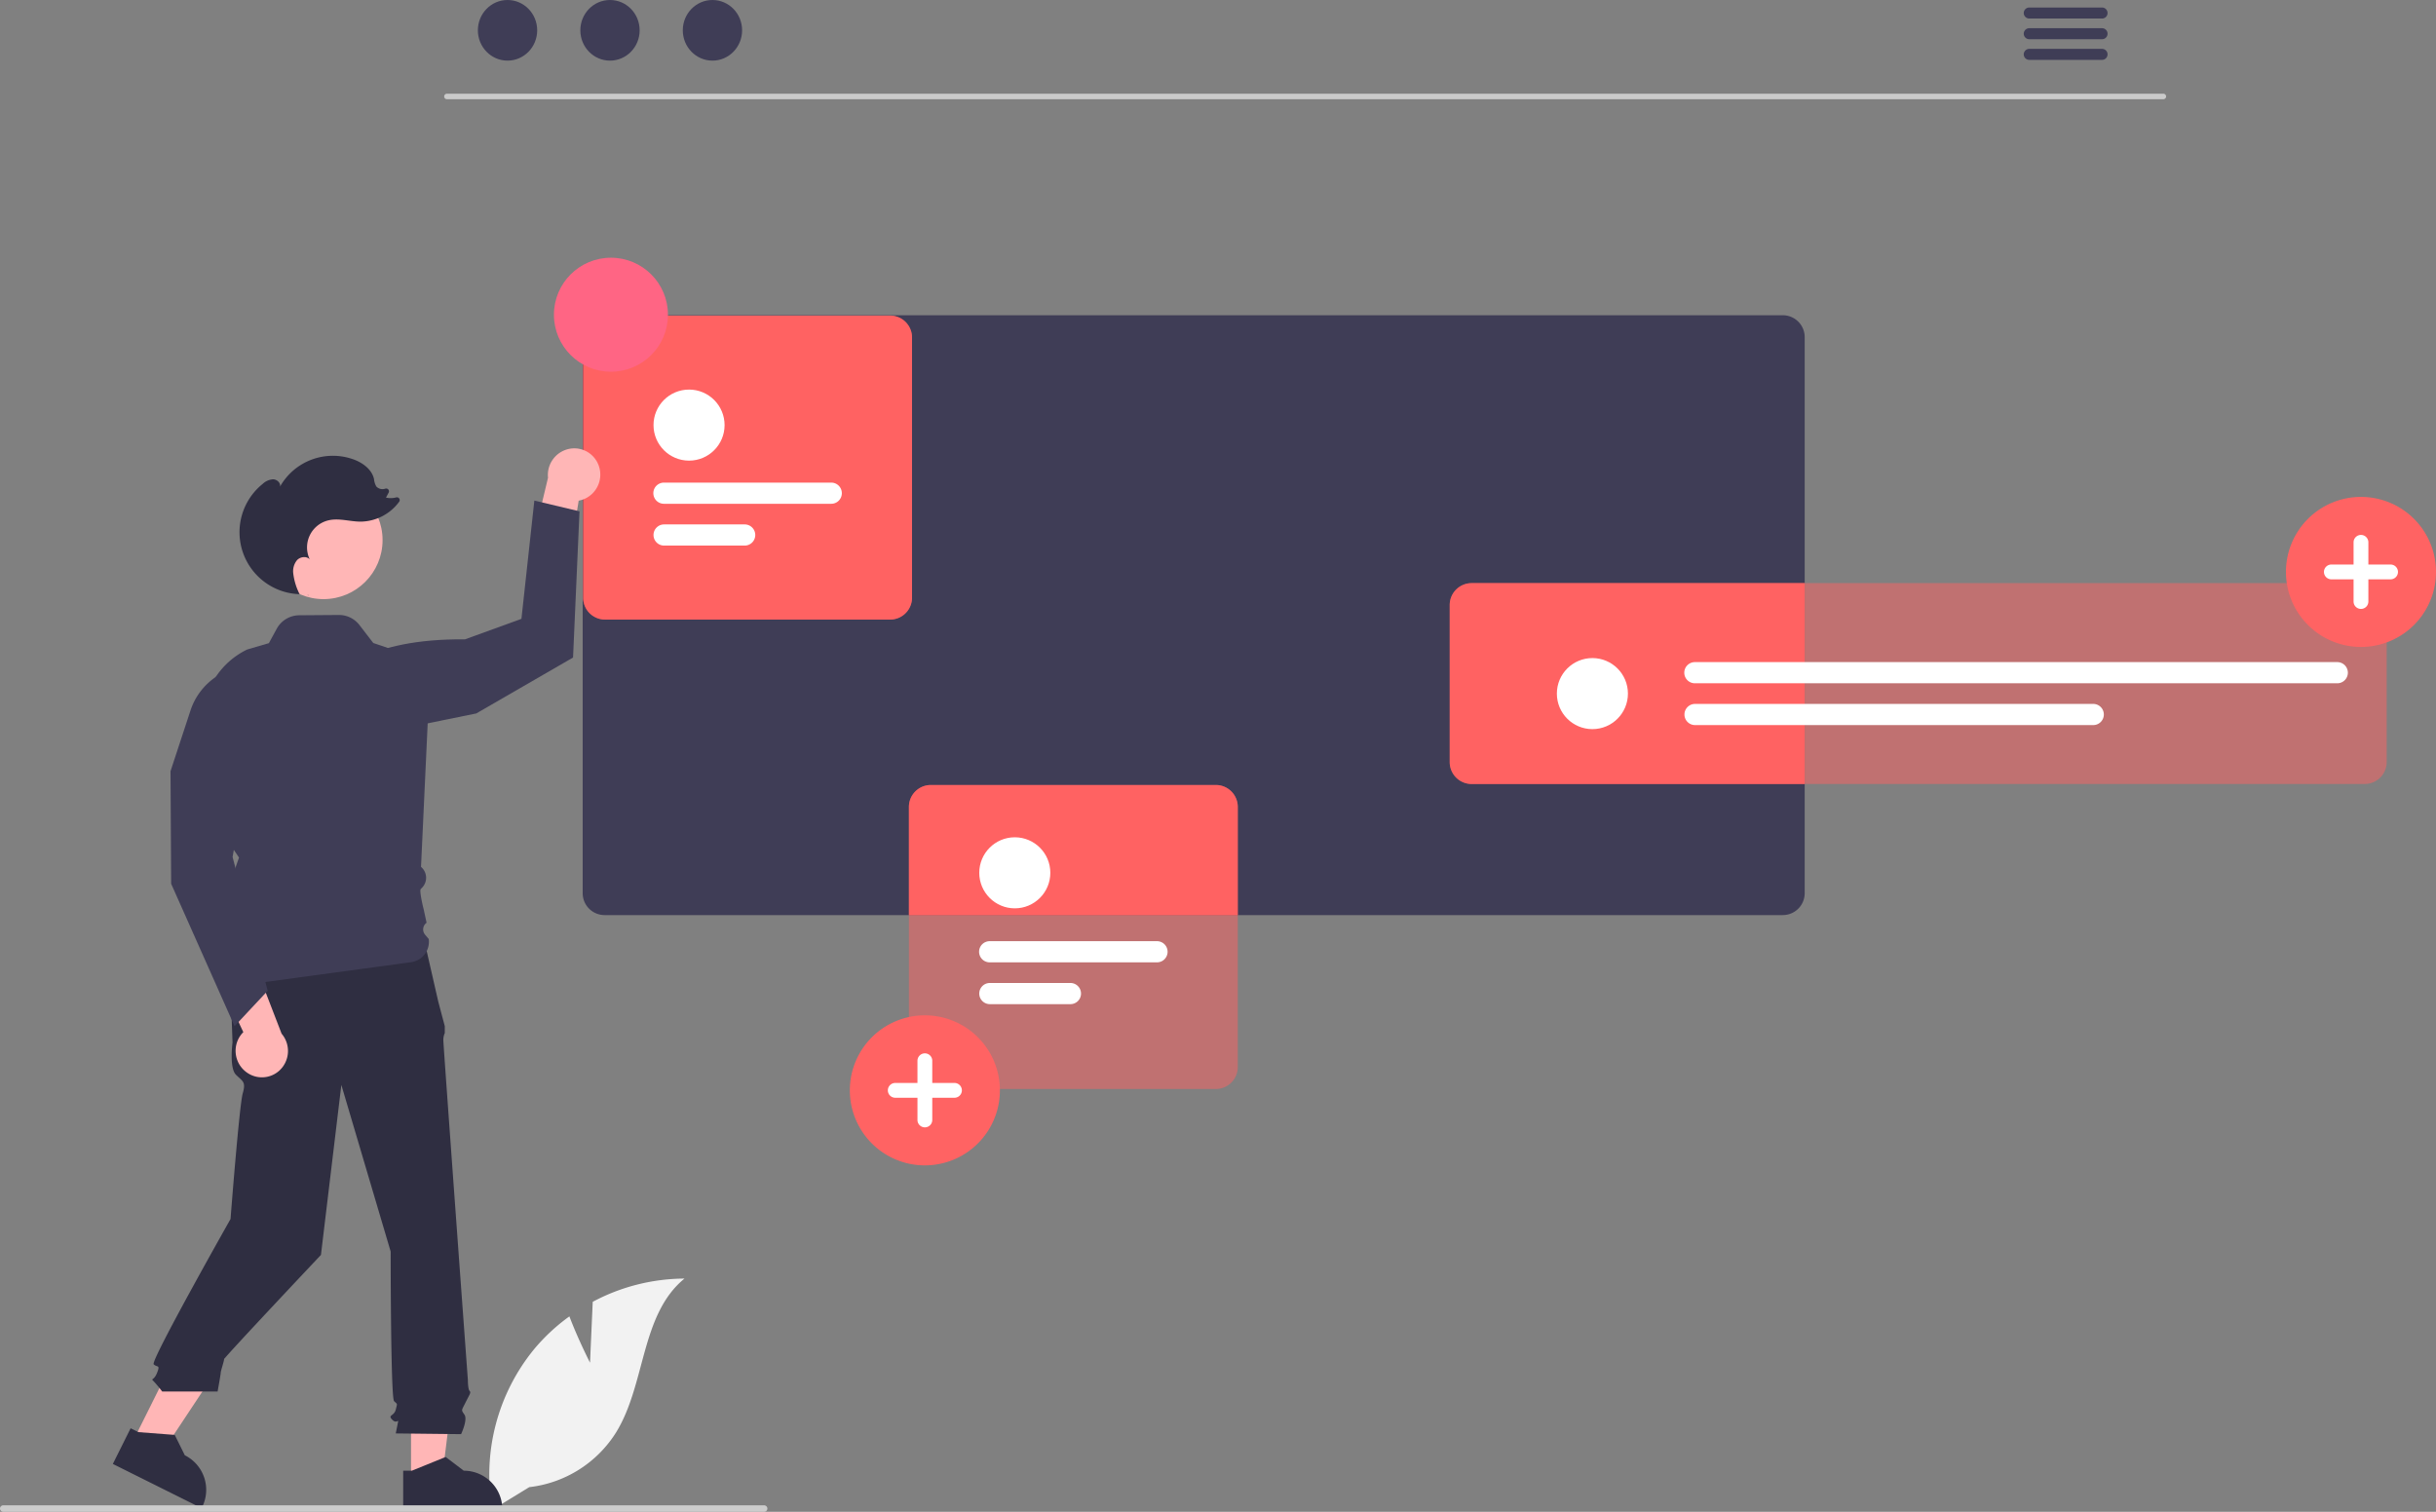 <svg xmlns="http://www.w3.org/2000/svg" data-name="Layer 1" width="897.318" height="556.975" viewBox="0 0 897.318 556.975" xmlns:xlink="http://www.w3.org/1999/xlink"><rect x="0" y="0" width="897.318" height="556.975" fill="#808080" stroke="none"/><path d="M368.68,673.559l.998-22.434a72.456,72.456,0,0,1,33.796-8.555c-16.231,13.27-14.203,38.851-25.208,56.697a43.582,43.582,0,0,1-31.959,20.14l-13.583,8.316A73.03,73.03,0,0,1,348.116,668.544a70.542,70.542,0,0,1,12.964-12.046C364.334,665.076,368.68,673.559,368.68,673.559Z" transform="translate(-151.341 -171.512)" fill="#f2f2f2"/><path d="M948.262,208.065H315.939a1.016,1.016,0,0,1,0-2.031H948.262a1.016,1.016,0,0,1,0,2.031Z" transform="translate(-151.341 -171.512)" fill="#cacaca"/><ellipse cx="186.953" cy="11.169" rx="10.925" ry="11.169" fill="#3f3d56"/><ellipse cx="224.695" cy="11.169" rx="10.925" ry="11.169" fill="#3f3d56"/><ellipse cx="262.437" cy="11.169" rx="10.925" ry="11.169" fill="#3f3d56"/><path d="M925.645,174.281h-26.81a2.03,2.03,0,0,0,0,4.06h26.81a2.03,2.03,0,0,0,0-4.06Z" transform="translate(-151.341 -171.512)" fill="#3f3d56"/><path d="M925.645,181.901h-26.81a2.03,2.03,0,0,0,0,4.06h26.81a2.03,2.03,0,0,0,0-4.06Z" transform="translate(-151.341 -171.512)" fill="#3f3d56"/><path d="M925.645,189.511h-26.81a2.03,2.03,0,0,0,0,4.06h26.81a2.03,2.03,0,0,0,0-4.06Z" transform="translate(-151.341 -171.512)" fill="#3f3d56"/><path d="M808.054,287.654h-434.01a8.07,8.07,0,0,0-8.07,8.06v204.87a8.079,8.079,0,0,0,8.07,8.07h434.01a8.077,8.077,0,0,0,8.06-8.07v-204.87A8.068,8.068,0,0,0,808.054,287.654Z" transform="translate(-151.341 -171.512)" fill="#3f3d56"/><path d="M693.414,386.354a8.068,8.068,0,0,0-8.06,8.06v57.87a8.077,8.077,0,0,0,8.06,8.07H816.114v-74Z" transform="translate(-151.341 -171.512)" fill="#ff6363"/><path d="M1022.429,460.35H693.418a8.076,8.076,0,0,1-8.066-8.066V394.416a8.075,8.075,0,0,1,8.066-8.066h329.01a8.075,8.075,0,0,1,8.066,8.066v57.868A8.076,8.076,0,0,1,1022.429,460.35Z" transform="translate(-151.341 -171.512)" fill="#ff6363" opacity="0.5"/><circle cx="586.571" cy="255.537" r="13.089" fill="#fff"/><path d="M1012.235,423.246H775.72a3.898,3.898,0,1,1,0-7.795h236.514a3.898,3.898,0,1,1,0,7.795Z" transform="translate(-151.341 -171.512)" fill="#fff"/><path d="M922.404,438.648H775.72a3.898,3.898,0,1,1,0-7.796H922.404a3.898,3.898,0,0,1,0,7.796Z" transform="translate(-151.341 -171.512)" fill="#fff"/><polygon points="151.406 545.537 162.734 545.536 168.123 501.843 151.404 501.843 151.406 545.537" fill="#ffb6b6"/><path d="M299.858,713.351l3.188-0,12.448-5.062,6.672,5.062h.001a14.218,14.218,0,0,1,14.217,14.217v.462l-36.526.001Z" transform="translate(-151.341 -171.512)" fill="#2f2e41"/><polygon points="49.051 530.809 59.19 535.862 83.504 499.161 68.541 491.703 49.051 530.809" fill="#ffb6b6"/><path d="M199.456,697.722l2.854,1.422,13.399,1.022,3.713,7.506.001 0a14.218,14.218,0,0,1,6.382,19.066l-.206.413L192.908,710.86Z" transform="translate(-151.341 -171.512)" fill="#2f2e41"/><path d="M307.766,518.609l-72.026,1.879,1.253,35.074s-1.253,9.395,1.253,11.9,3.758,2.505,2.505,6.889-4.491,46.274-4.491,46.274-29.562,52.27-28.309,53.522,2.505,0,1.253,3.132-2.505,1.879-1.253,3.132a46.128,46.128,0,0,1,3.132,3.758h20.416s1.142-6.263,1.142-6.889,1.253-4.384,1.253-5.011,35.669-38.417,35.669-38.417l7.516-62.631,18.163,61.379s0,53.863,1.253,55.116,1.253.626.626,3.132-3.132,1.879-1.253,3.758,2.505-1.253,1.879,1.879l-.626,3.132,24.062.269s2.505-5.279,1.253-7.158-1.177-1.366.351-4.441,2.155-3.701,1.528-4.327-.626-3.958-.626-3.958-9.031-123.184-9.031-125.063a6.247,6.247,0,0,1,.52-2.818V549.567l-2.399-9.037Z" transform="translate(-151.341 -171.512)" fill="#2f2e41"/><path d="M1021.021,409.86a27.638,27.638,0,1,1,27.638-27.638A27.638,27.638,0,0,1,1021.021,409.86Z" transform="translate(-151.341 -171.512)" fill="#ff6363"/><path d="M1031.926,379.496h-8.179v-8.179a2.726,2.726,0,0,0-5.453,0v8.179h-8.179a2.726,2.726,0,1,0,0,5.453h8.179v8.179a2.726,2.726,0,0,0,5.453,0v-8.179h8.179a2.726,2.726,0,1,0,0-5.453Z" transform="translate(-151.341 -171.512)" fill="#fff"/><path d="M599.224,460.724h-105.01a8.079,8.079,0,0,0-8.07,8.07v39.86h121.14v-39.86A8.077,8.077,0,0,0,599.224,460.724Z" transform="translate(-151.341 -171.512)" fill="#ff6363"/><path d="M599.221,572.724H494.21a8.076,8.076,0,0,1-8.066-8.066V468.79a8.075,8.075,0,0,1,8.066-8.066H599.221a8.075,8.075,0,0,1,8.066,8.066v95.868A8.076,8.076,0,0,1,599.221,572.724Z" transform="translate(-151.341 -171.512)" fill="#ff6363" opacity="0.5"/><circle cx="373.808" cy="321.563" r="13.089" fill="#fff"/><path d="M577.472,526.06h-61.514a3.898,3.898,0,1,1,0-7.795h61.514a3.898,3.898,0,1,1,0,7.795Z" transform="translate(-151.341 -171.512)" fill="#fff"/><path d="M545.641,541.462H515.958a3.898,3.898,0,0,1,0-7.796h29.684a3.898,3.898,0,0,1,0,7.796Z" transform="translate(-151.341 -171.512)" fill="#fff"/><path d="M492.021,600.86a27.638,27.638,0,1,1,27.638-27.638A27.638,27.638,0,0,1,492.021,600.86Z" transform="translate(-151.341 -171.512)" fill="#ff6363"/><path d="M502.926,570.496h-8.179v-8.179a2.726,2.726,0,1,0-5.453,0v8.179h-8.179a2.726,2.726,0,1,0,0,5.453h8.179v8.179a2.726,2.726,0,1,0,5.453,0v-8.179h8.179a2.726,2.726,0,1,0,0-5.453Z" transform="translate(-151.341 -171.512)" fill="#fff"/><path d="M479.228,399.779H374.218a8.076,8.076,0,0,1-8.066-8.066V295.845a8.075,8.075,0,0,1,8.066-8.066H479.228a8.075,8.075,0,0,1,8.066,8.066v95.868A8.076,8.076,0,0,1,479.228,399.779Z" transform="translate(-151.341 -171.512)" fill="#ff6363"/><circle cx="253.816" cy="156.618" r="13.089" fill="#ff6363"/><path d="M457.48,357.115h-61.514a3.898,3.898,0,1,1,0-7.795h61.514a3.898,3.898,0,1,1,0,7.795Z" transform="translate(-151.341 -171.512)" fill="#ff6363"/><path d="M425.649,372.517H395.966a3.898,3.898,0,1,1,0-7.796h29.684a3.898,3.898,0,1,1,0,7.796Z" transform="translate(-151.341 -171.512)" fill="#ff6363"/><path d="M479.228,399.779H374.218a8.076,8.076,0,0,1-8.066-8.066V295.845a8.075,8.075,0,0,1,8.066-8.066H479.228a8.075,8.075,0,0,1,8.066,8.066v95.868A8.076,8.076,0,0,1,479.228,399.779Z" transform="translate(-151.341 -171.512)" fill="#ff6363" opacity="0.5"/><circle cx="253.816" cy="156.618" r="13.089" fill="#fff"/><path d="M457.48,357.115h-61.514a3.898,3.898,0,1,1,0-7.795h61.514a3.898,3.898,0,1,1,0,7.795Z" transform="translate(-151.341 -171.512)" fill="#fff"/><path d="M425.649,372.517H395.966a3.898,3.898,0,1,1,0-7.796h29.684a3.898,3.898,0,1,1,0,7.796Z" transform="translate(-151.341 -171.512)" fill="#fff"/><circle cx="225.043" cy="115.951" r="21" fill="#ff6584"/><path d="M434.011,727.298a1.186,1.186,0,0,1-1.19,1.19h-280.29a1.19,1.19,0,0,1,0-2.38h280.29A1.187,1.187,0,0,1,434.011,727.298Z" transform="translate(-151.341 -171.512)" fill="#ccc"/><path d="M371.896,343.088a9.771,9.771,0,0,1-5.759,12.435,9.6,9.6,0,0,1-1.635.451l-5.546,33.959-13.01-12.013,7.261-30.407a9.806,9.806,0,0,1,8.59-10.759,9.547,9.547,0,0,1,10.099,6.333Z" transform="translate(-151.341 -171.512)" fill="#ffb6b6"/><path d="M275.881,420.037s10.097-13.341,46.739-12.976l20.798-7.556,4.753-43.57,16.636,3.961-2.377,53.868-35.648,20.597-46.739,9.506Z" transform="translate(-151.341 -171.512)" fill="#3f3d56"/><circle id="a9729a65-ee7a-4a83-8b52-5849077a5ed0" data-name="ab6171fa-7d69-4734-b81c-8dff60f9761b" cx="119.175" cy="198.983" r="21.747" fill="#ffb6b6"/><path d="M233.708,535.39a.417.417,0,0,1-.114-.015c-.402-.112-.719-.2.73-12.729l1.564-9.903L234.361,503.997l-2.568-2.568,4.127-4.127,3.463-9.838-5.993-8.88-6.876-36.316a28.972,28.972,0,0,1,15.911-31.478l7.958-2.325,2.895-5.31a9.52,9.52,0,0,1,8.287-4.962l14.573-.109a9.52,9.52,0,0,1,7.617,3.715l5.084,6.609,21.083,7.162-3.496,75.321,0,0a5.233,5.233,0,0,1,.359,7.695c-.219.221-.393.401-.501.52-.355.505.311,4.275,1.135,7.475l1.056,4.901h0a3.013,3.013,0,0,0-.548,4.398l1.346,1.591v0a7.599,7.599,0,0,1-6.507,8.535C283.5,528.628,233.809,535.39,233.708,535.39Z" transform="translate(-151.341 -171.512)" fill="#3f3d56"/><path d="M264.953,391.178q-.139-.307-.278-.616c.036.001.071.006.106.007Z" transform="translate(-151.341 -171.512)" fill="#2f2e41"/><path d="M248.164,349.737a6.053,6.053,0,0,1,3.792-1.639c1.406.045,2.832,1.315,2.541,2.692a22.348,22.348,0,0,1,26.895-10.085c3.495,1.233,6.923,3.7,7.726,7.318a6.591,6.591,0,0,0,.83,2.702,3.084,3.084,0,0,0,3.282.832l.035-.01a1.028,1.028,0,0,1,1.242,1.451l-.989,1.844a7.925,7.925,0,0,0,3.776-.08,1.027,1.027,0,0,1,1.09,1.598,17.895,17.895,0,0,1-14.269,7.334c-3.951-.024-7.944-1.386-11.789-.477a10.24,10.24,0,0,0-6.888,14.376c-1.181-1.292-3.465-.986-4.674.281a6.41,6.41,0,0,0-1.399,4.905,22.757,22.757,0,0,0,2.336,7.639,22.836,22.836,0,0,1-13.537-40.678Z" transform="translate(-151.341 -171.512)" fill="#2f2e41"/><path d="M242.18,566.581a9.771,9.771,0,0,1-2.302-13.509,9.6,9.6,0,0,1,1.092-1.298l-14.675-31.123,17.527,2.525,11.249,29.168a9.806,9.806,0,0,1-.98,13.733,9.547,9.547,0,0,1-11.91.505Z" transform="translate(-151.341 -171.512)" fill="#ffb6b6"/><path d="M237.736,549.587,214.384,497.103l-.234-41.452,7.361-22.39a23.925,23.925,0,0,1,30.827-15.04l.162.058.068.158c.272.635,6.446,15.906-11.867,47.322l-3.686,21.496,12.932,49.274Z" transform="translate(-151.341 -171.512)" fill="#3f3d56"/></svg>